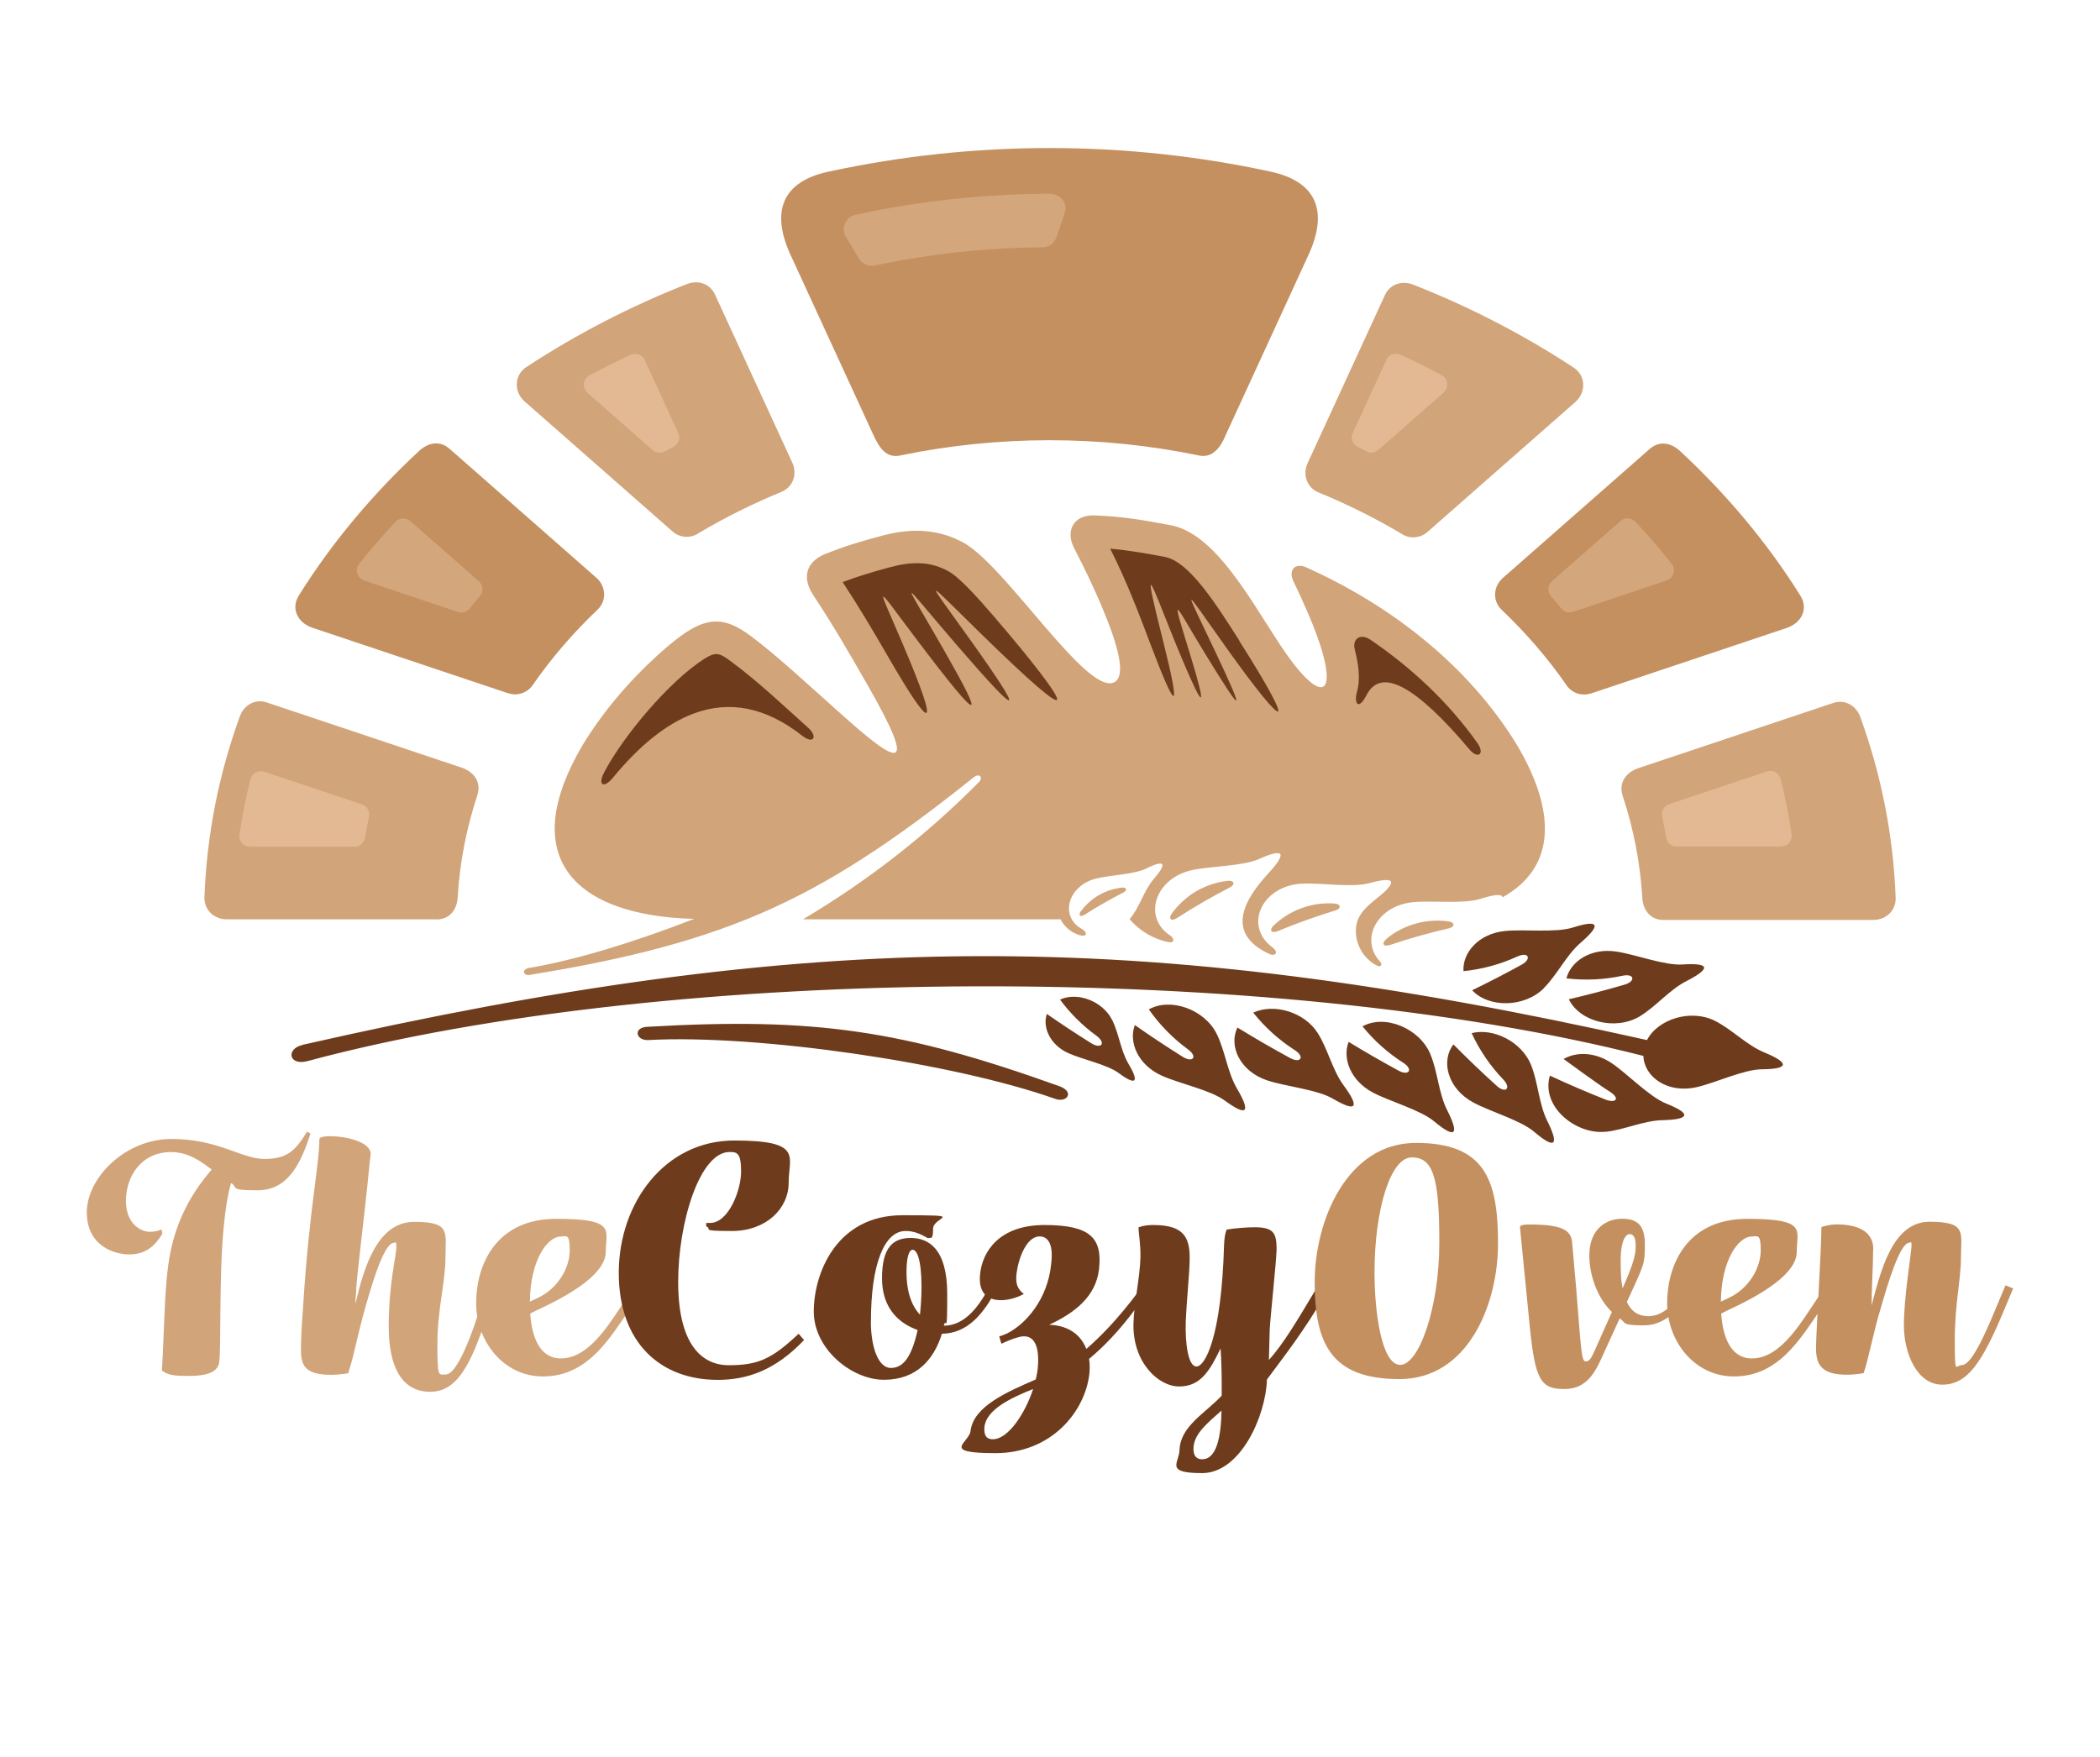 <?xml version="1.0" encoding="UTF-8"?>
<svg xmlns="http://www.w3.org/2000/svg" version="1.1" viewBox="0 0 2450 2050">
  <!-- Generator: Adobe Illustrator 29.0.1, SVG Export Plug-In . SVG Version: 2.1.0 Build 192)  -->
  <defs>
    <style>
      .st0, .st1 {
        fill: #c49060;
      }

      .st2 {
        fill: #d4a67b;
      }

      .st2, .st1, .st3, .st4, .st5 {
        fill-rule: evenodd;
      }

      .st3 {
        fill: #e3b994;
      }

      .st6 {
        fill: #d1a479;
      }

      .st4 {
        fill: #6e3c1c;
      }

      .st5 {
        fill: #d1a479;
      }

      .st7 {
        fill: #6e3c1c;
      }
    </style>
  </defs>
  <g id="Name_part_2">
    <g>
      <path class="st6" d="M247.2,1364.9c-13.4-10.3-27.7-20.6-47.9-20.6-34.5,0-52.4,28.6-52.4,56.8s18.8,36.2,27.3,36.2,11.6-1.8,14.3-2.7l.9,4.9c-10.3,17.5-22.4,24.2-38.9,24.2s-49.2-9.4-49.2-49.2,44.3-85.5,98.9-85.5,81.4,23.3,108.3,23.3,36.2-9.8,49.7-31.8l4,2.2c-11.6,36.2-26.8,66.2-61.8,66.2s-21.9-3.6-30.9-8.5c-4,14.8-6.3,29.1-8.5,51-5.8,60.4-2.7,144.1-5.4,158.9-2.2,11.6-16.1,15.2-35.4,15.2s-24.2-1.3-31.3-6.3c3.1-51,2.7-102,9.8-137.4,7.6-38,24.2-69.4,48.3-97.1Z"/>
      <path class="st6" d="M414.6,1521.5c10.3-43.9,26-95.8,68.9-95.8s36.2,12.5,36.2,41.6-9.4,60-9.4,100.7,1.3,35.8,9.8,35.8c13,0,30.9-45.6,44.3-91.7l2.7-8.9,10.3,1.3-3.1,9.4c-22.8,79.7-41.2,110.1-72.5,110.1s-48.3-26.4-48.3-76.1,8.9-82.8,8.9-92.2-1.3-5.4-3.1-5.4c-10.3,0-22.8,40.7-27.7,56.8-13.9,45.2-17.5,71.6-24.6,92.6-.4,1.3-.4,2.2-.9,2.7-7.6,1.3-14.3,1.8-20.1,1.8-31.8,0-34.9-12.5-34.9-30s1.8-38.9,2.7-52.4c7.2-112.8,18.8-162,18.8-192.9.9-2.7,7.6-3.1,13.4-3.1,17,0,46.1,6.3,46.5,20.6l-1.3,11.2c-6.3,66.2-15.7,134.3-15.7,150.4-.4,4.9-.9,8.9-.9,13.4Z"/>
      <path class="st6" d="M618.6,1532.7c1.8,27.7,11.2,52.4,35.8,52.4s44.3-22.4,62.2-48.8l17.9-26.8,9.4,4.9-18.8,27.3c-20.6,30-45.6,64.4-91.7,64.4s-77.9-41.2-77.9-85.5,22.8-98.4,93.5-98.4,57.7,13.4,57.7,38.5-39.4,49.2-80.1,68l-8.1,4ZM618.2,1518.8l8.5-4c24.6-11.2,38-35.8,38-55.9s-4-16.1-10.3-16.1c-16.1,0-35.8,28.2-36.2,76.1Z"/>
      <path class="st7" d="M938.1,1563.6c-34,35.8-67.1,46.5-100.7,46.5-67.1,0-115.5-43.4-115.5-124.9s53.7-154.4,134.7-154.4,63.5,18.8,63.5,49.2-26.4,56.4-66.2,56.4-21.5-2.2-30-5.4v-4h4.5c21.5,0,36.2-38,36.2-60s-4.9-22.8-13.4-22.8c-34.9,0-60,82.3-60,151.7s25.1,97.1,59.1,97.1,50.1-7.2,81.4-36.7l6.3,7.2Z"/>
      <path class="st7" d="M1016,1541.6c0,30.9,8.9,54.6,23.3,54.6s24.2-12.5,31.3-44.3c-20.6-7.2-41.6-24.2-41.6-60.4s13-47,33.6-47,42.5,12.5,42.5,65.3-1.3,25.5-4,37.1c25.1,0,42.1-23.7,54.1-47.4l7.2,4.9c-14.3,27.7-33.1,51.5-63.5,51.9-9.4,30.4-30,53.7-67.6,53.7s-81.9-35.8-81.9-79.7,26-112.3,103.4-112.3,35.8,1.3,35.8,15.7-2.7,9.4-5.8,11.2c-8.9-4.9-15.7-8.5-26.4-8.5-24.6,0-40.3,38.5-40.3,105.2ZM1073.3,1534c.9-9.4,1.8-19.7,1.8-31.8,0-34-5.8-43.9-10.3-43.9s-7.2,9.4-7.2,26c0,23.7,6.3,39.8,15.7,49.7Z"/>
      <path class="st7" d="M1270.6,1585.5c.9,5.8.9,11.6.4,17-4.9,44.7-44.3,93.1-109.6,93.1s-30.4-12.1-29.1-26c3.6-28.6,42.1-45.2,76.1-60,.9-4,1.8-8.1,2.2-12.1,2.7-25.1-3.1-43-22.8-37.1-4,.9-16.6,5.8-19.2,7.6l-.9-1.8-1.8-6.7v-.4c.9,0,1.3-.4,2.2-.4l6.7-2.7c22.4-11.2,47.4-40.3,51.5-80.6,3.6-28.2-6.7-32.7-13.4-32.7-15.2,0-24.6,25.1-26.9,43-1.8,13.4,2.2,19.2,8.5,24.2-8.5,4.5-17.9,7.2-26.8,7.2-14.3,0-26.9-7.2-24.2-30.9,2.7-25.5,21.9-56.8,75.2-56.8s67.6,15.2,63.5,51.5c-3.6,31.8-28.2,51-58.2,64.9,24.6.9,37.6,13.4,43.4,28.2,33.6-29.1,59.1-64.4,67.6-76.5l6.7,5.4c-6.3,9.4-33.6,51.9-71.2,82.8ZM1205.3,1620.8c-26.9,10.7-54.6,24.2-56.8,44.3-.9,10.7,3.1,14.3,9.8,14.3,17.9,0,37.6-30,47-58.6Z"/>
      <path class="st7" d="M1387.9,1471.8c-.4,17-3.6,47.4-4.5,69.4-.9,26,2.7,53.3,12.5,53.3s29.1-33.1,32.2-142.3c.4-7.2.9-12.5,3.1-17.5,10.7-1.8,25.1-2.7,33.6-2.7,20.6.4,24.6,6.3,24.6,26-.9,20.6-7.2,76.5-8.1,94.4l-.9,34.5c17-19.2,30.4-41.6,57.7-87.3l9.8,8.1c-28.2,47.9-47.4,71.6-69.8,102-1.3,42.5-30.9,109.2-75.6,109.2s-26.4-12.1-26.4-27.3c1.3-27.7,30-42.5,49.2-63.1v-13.4c0-13.9-.4-28.6-1.3-41.6-13,26.8-23.7,44.3-48.3,44.3s-54.6-28.6-53.3-73.8c.4-21.5,7.6-54.1,8.1-76.5.4-15.7-2.2-28.2-2.2-35.4,6.3-2.2,11.2-2.7,17.5-2.7,36.7,0,43,15.7,42.1,42.5ZM1402.7,1702.7c17,0,21.9-27.3,22.4-56.8-14.8,13.4-32.2,26.4-32.7,43.9-.4,8.9,3.6,13,10.3,13Z"/>
      <path class="st0" d="M1747.7,1450.8c0,72-35.4,158.4-115,158.4s-98.9-41.2-98.9-113.2,38-162.4,118.1-162.4,95.8,42.5,95.8,117.2ZM1603.6,1484.8c0,45.6,8.1,107.8,30,107.8s45.6-66.7,45.6-142.8-7.2-99.3-32.2-99.3-43.4,61.8-43.4,134.3Z"/>
      <path class="st0" d="M1880.6,1530.9c-17.5-16.6-26.4-43.9-26.4-65.8,0-33.1,21.9-43,38-43s26.8,5.8,26.8,29.5-.4,22.8-21,67.6c5.4,11.6,13.9,16.6,25.1,16.6,20.6,0,36.2-21,46.1-39.8l6.7,4.9c-12.5,21-30,45.6-57.7,45.6s-20.6-3.1-28.6-8.1l-18.8,41.2c-8.9,19.7-18.3,41.2-45.6,41.2s-34-9.8-40.3-71.2l-11.6-117.7c0-2.7,5.8-3.1,10.7-3.1,36.7,0,48.8,5.8,50.1,20.6l4.5,50.6c6.3,77.9,6.3,88.6,11.6,88.6s7.6-7.2,11.2-14.8l19.2-43ZM1893.1,1503.1c13.4-30.4,15.2-39.4,15.2-49.7s-3.1-13.4-7.2-13.4-10.3,7.2-10.3,30.4.9,23.7,2.2,32.7Z"/>
      <path class="st0" d="M2008.1,1532.7c1.8,27.7,11.2,52.4,35.8,52.4s44.3-22.4,62.2-48.8l17.9-26.8,9.4,4.9-18.8,27.3c-20.6,30-45.6,64.4-91.7,64.4s-77.9-41.2-77.9-85.5,22.8-98.4,93.5-98.4,57.7,13.4,57.7,38.5-39.4,49.2-80.1,68l-8.1,4ZM2007.7,1518.8l8.5-4c24.6-11.2,38-35.8,38-55.9s-4-16.1-10.3-16.1c-16.1,0-35.8,28.2-36.2,76.1Z"/>
      <path class="st0" d="M2185.3,1457.9c0,21-1.8,44.3-1.8,65.3,10.3-38,23.7-97.6,67.6-97.6s36.7,13,36.7,40.7-7.2,54.1-7.2,97.1.9,29.5,8.1,29.5,18.3-13.4,40.7-68.5l10.3-24.6,9,3.6-10.3,24.6c-26,62.2-43,87.7-72.5,87.7s-44.7-36.7-44.7-69.4,8.9-85.9,8.9-92.6-.9-3.6-2.7-3.6c-10.7,0-25.1,47.9-33.1,76.1-8.5,26.9-14.3,60-20.1,76.1-7.6,1.3-14.3,1.8-19.7,1.8-30,0-35.8-12.5-35.8-30.9s6.3-115.9,6.3-141.4c3.6-1.3,11.2-3.1,17.5-3.1,14.8,0,43,2.7,43,29.1Z"/>
    </g>
  </g>
  <g id="Layer_1">
    <g>
      <path id="Layer_71" data-name="Layer_7" class="st1" d="M593,809l-228.2-76.4c-7.3-2.4-13.2-6.8-16.7-12.4-4.5-7.1-5.1-16.2.5-25.3,39.2-62.7,87.1-119.4,141.3-169.6,5.2-4.5,11-7.3,16.9-7.8,6-.6,12.1,1.3,17.7,6.2l171.3,150.5c5.7,5,8.8,11.8,9,18.6.2,6.7-2.2,13.4-7.7,18.6-28,26.7-53.5,56-75.5,87.8-3,4.5-7.4,7.9-12.5,9.6-5,1.8-10.6,1.9-16.1.1h0ZM1856.1,809.2l228.2-76.4c7.2-2.4,13.2-6.8,16.7-12.4,4.5-7.1,5.1-16.2-.5-25.3-39.2-62.7-87.1-119.4-141.3-169.6-5.2-4.5-11-7.3-16.9-7.8-6-.6-12.1,1.3-17.7,6.2l-171.3,150.5c-5.6,5-8.8,11.8-9,18.6-.2,6.7,2.2,13.4,7.7,18.6,28,26.7,53.5,56,75.5,87.8,3,4.5,7.4,7.9,12.4,9.6,5,1.8,10.7,1.9,16.1.1h0ZM966.9,200.2c-27.7,5.9-44.4,17.7-51.5,34.1-7.3,16.8-4.5,38.3,6.9,63.1,60.5,131.7,92.6,201.5,96.3,209.4,3.3,7.1,7,14.5,12.3,19.5,5,4.7,11.4,7.1,20.2,5,114.1-23.5,232.7-23.5,346.8,0,7.6,1.8,14.3.2,20-4.9,4.6-4.1,8.6-10.3,12.1-18.8,0,0,32.2-70.1,96.6-210.2,11.4-24.8,14.2-46.4,6.9-63.1-7.1-16.3-23.8-28.2-51.5-34.1-169.1-36.6-345.8-36.6-514.9,0Z"/>
      <path id="Layer_61" data-name="Layer_6" class="st5" d="M509.1,1072.7h-244.9c-7.4,0-14.1-3-18.9-7.8-4.4-4.6-7-10.8-6.8-17.9,2.7-72.4,16.6-143.1,41.3-211.1,2.6-7.1,7.5-12.6,13.6-15.4,5.3-2.5,11.6-3,18-.8l227.4,76.1c7.4,2.5,13.4,7.1,16.7,13,3,5.4,3.8,11.9,1.4,19.1-12.7,38.5-20.6,78.5-22.9,119-.4,6.7-2.4,12.7-6,17.3-4.2,5.4-10.6,8.7-18.9,8.7h0ZM1665.3,620.8l172.8-151.9c6.4-5.7,9.5-13.7,8.9-21.5-.5-7.1-4.2-14-11.1-18.5-59.1-38.8-121.9-71.1-187.7-97-7.1-2.6-14.5-2.5-20.7.4-5,2.3-9.2,6.4-11.8,12.1l-90.3,196.4c-2.6,5.8-3,12.1-1.5,17.7,1.9,7,6.9,13,14.4,16.1,33,13.5,65.6,29.7,96.2,47.9,5,3.4,10.5,4.9,16.6,4.4,5.1-.5,10.1-2.5,14.2-6.1h0ZM1940.9,1073.4h245c7.4,0,14.1-2.9,18.9-7.8,4.4-4.6,7-10.8,6.8-18-2.7-72.4-16.6-143.1-41.3-211.1-2.6-7.1-7.5-12.6-13.7-15.4-5.3-2.5-11.6-3-18-.8l-227.4,76.1c-7.4,2.5-13.4,7.1-16.7,13-3,5.4-3.8,11.9-1.4,19.1,12.7,38.5,20.6,78.5,22.9,119,.4,6.7,2.4,12.7,6,17.3,4.2,5.4,10.6,8.7,18.9,8.7h0ZM784.7,620.2l-172.8-151.9c-6.4-5.7-9.5-13.7-8.9-21.5.5-7.1,4.2-14,11.1-18.5,59.1-38.8,121.9-71.1,187.7-97,7.1-2.6,14.5-2.5,20.6.4,5,2.3,9.2,6.4,11.8,12.1l90.3,196.4c2.6,5.8,3,12.1,1.5,17.7-1.9,7-6.9,13-14.4,16.1-33,13.5-65.6,29.7-96.2,47.9-5.1,3.4-10.5,4.9-16.6,4.4-5.1-.5-10-2.5-14.2-6.1Z"/>
      <path id="Layer_51" data-name="Layer_5" class="st2" d="M534.3,714.1l-109-36.5c-4.4-1.5-7.6-5-8.6-9-.9-3.5-.3-7.3,2.3-10.6,13.3-16.9,27.5-33.2,42.2-48.9,2.4-2.4,5.3-3.8,8.3-4.1,3.2-.3,6.4.6,9.2,3l79.6,69.9c2.6,2.2,4.2,5.3,4.5,8.4.4,3.2-.6,6.6-2.9,9.3-3.9,4.6-7.7,9.2-11.5,13.9-1.5,2-3.6,3.6-5.9,4.4-2.6,1-5.5,1.1-8.2.2h0ZM1835,714l109-36.5c4.4-1.5,7.6-5,8.6-9,.9-3.5.3-7.3-2.3-10.6-13.3-16.9-27.5-33.2-42.2-48.9-2.4-2.4-5.3-3.8-8.3-4.1-3.2-.3-6.4.6-9.2,3l-79.6,69.9c-2.6,2.2-4.2,5.3-4.5,8.4-.4,3.2.6,6.6,2.9,9.3,3.9,4.6,7.7,9.2,11.5,13.9,1.5,2,3.6,3.5,5.9,4.4,2.6,1,5.5,1.1,8.2.1h0ZM987,276.9c-3.3-5.4-3.3-11.7-.9-16.8,2.2-4.6,6.4-8.3,12-9.5,74.7-16.1,149.4-24.2,225.8-24.6,6,0,11.3,2.2,14.8,5.9,4,4.2,5.6,10.2,3.4,17l-9.2,26.9c-1.3,3.7-3.3,6.8-5.9,9-2.8,2.4-6.4,3.8-10.7,3.8-65.9.5-130.1,7.5-194.7,21-3.5.7-6.9.6-10-.4-3.8-1.2-7-3.6-9.4-7.4-5.1-8.4-10.1-16.7-15.2-25.1Z"/>
      <path id="Layer_41" data-name="Layer_4" class="st3" d="M784.8,522l-8.5,4.4c-2.6,1.6-5.6,2.2-8.5,1.8-2.3-.3-4.5-1.3-6.4-3l-75.8-66.7c-3.7-3.2-5.1-7.9-4.2-12.1.7-3.4,2.8-6.6,6.4-8.5,15.7-8.3,31.5-16.3,47.6-23.8,3.7-1.4,7.6-1.5,10.8-.1,2.5,1.1,4.6,3.1,6,6.1l38.9,84.7c1.4,2.8,1.7,5.5,1.2,8-.7,3.8-3.4,7.1-7.5,9.2h0ZM413.5,988h-120.9c-4.3,0-7.8-1.5-10.1-4-2.5-2.7-3.6-6.5-3-11.1,3.1-21.1,7.3-42.2,12.5-62.9,1.1-4,3.3-7,6.2-8.7,2.9-1.6,6.5-2,10.5-.7l113.2,37.9c2.5.7,4.6,2.2,6.1,4.1,2.2,2.8,3.3,6.5,2.5,10.3-1.6,7.9-3.2,15.7-4.5,23.7-.5,2.8-1.6,5.3-3.2,7.3-2.1,2.5-5.2,4.1-9.2,4.1h0ZM1584.7,521.8l8.5,4.4c2.5,1.6,5.6,2.2,8.5,1.8,2.3-.3,4.5-1.3,6.4-3l75.9-66.7c3.7-3.2,5.1-7.9,4.2-12.1-.7-3.4-2.8-6.6-6.4-8.5-15.7-8.3-31.5-16.3-47.6-23.8-3.7-1.4-7.6-1.5-10.8-.1-2.5,1.1-4.6,3.1-6,6.1l-38.9,84.7c-1.4,2.8-1.7,5.5-1.2,8,.7,3.8,3.4,7.2,7.5,9.2h0ZM1956.1,987.7h120.9c4.3,0,7.8-1.5,10.1-4,2.5-2.7,3.6-6.5,3-11.1-3.1-21.1-7.3-42.2-12.5-62.9-1.1-4-3.3-7-6.2-8.7-2.9-1.6-6.5-2-10.5-.7l-113.2,37.9c-2.5.7-4.6,2.2-6.1,4.1-2.2,2.8-3.3,6.6-2.5,10.3,1.7,7.9,3.2,15.7,4.5,23.7.5,2.8,1.6,5.3,3.2,7.3,2.1,2.5,5.2,4.1,9.2,4.1Z"/>
      <path id="Layer_31" data-name="Layer_3" class="st5" d="M937.4,1072.7h299.9c4.5,8.7,12.3,15.4,21.9,18.4,4.3,1.4,6.9.7,7.5-.9.6-1.6-.9-4.2-5-6.5-10.3-5.8-16.1-16.1-14.2-28.2,2.1-13,13.1-25.8,31.4-30.4,16.6-4.1,44.2-4.7,58.4-11.7,11.4-5.6,17.3-6.9,18.6-4.8,1.4,2.2-2.3,8.3-9.9,17.1-11.9,13.9-16.5,33.6-28.2,46.8,11.6,13.5,27.3,22.9,44.6,26.7,4,.9,6-.1,6.4-1.8.4-1.7-1-4.2-4-6.1-14.8-9.7-21.3-26.9-14.5-44.3,5.6-14.4,19.9-27.4,40.8-31.8,22.1-4.7,58.8-4.4,77.8-12.9,15.3-6.9,23.2-8.3,24.8-5.5,1.7,3-3.4,10.9-13.9,22.2-13.2,14.3-27.5,32.9-29.8,51-2,15.9,5.4,31.5,31.3,43.3,4,1.8,6.6.3,7.2-1,.8-1.7-1-4.7-4.5-7.3-15.6-11.5-20.8-30.5-11.3-47.8,7.6-13.8,23.9-24.9,45.9-26.1,22.6-1.2,58.8,4.9,78.9-.6,16.2-4.4,24.2-4.6,25.4-1.6,1.2,3.3-5,10.2-17.2,19.8-15.2,12.1-25.7,22.7-23.6,42.4,1.6,14.6,10.2,28,23.7,35.3,2.7,1.5,4.8,1.2,5.5,0,.6-1.1.2-2.9-1.6-4.8-11.4-12.3-13.2-29.3-4.1-44.2,9.1-14.9,25.7-23,42.9-24.7,22.6-2.2,58.8,2.4,78.8-3.9,2.6-.8,25.3-8.4,25.5-1.7,30.1-16.7,48.2-41.8,49.5-76,1.1-27.8-8.8-61.7-32.4-101.7-57-93.2-147.4-163.2-246.3-207.5-6-2.7-11.2-2-14.1.9-3,3-3.8,8.4-.7,15,8.3,17.5,16.6,35.6,23.3,52.4,15.8,40,19.2,64.6,12.5,70.4-6.9,6-24.8-8.5-50.6-47.4-20-30.2-41.4-67.3-65.4-95.9-18.7-22.3-39.1-39.5-61.6-44.2-34.3-6.5-55.4-10.2-89.8-11.7-10.9-.4-19.1,3-23.8,9-5.6,7.2-6.2,18,0,29.7,10.8,21,22,43.4,34.5,73.7,16.2,39.1,26.1,74.6,12.4,82.1-13.3,7.3-37.9-15.6-65.6-46.7-38.1-42.6-82.1-100.6-111.2-116.3-26.6-14.3-56.7-17.8-93.3-8.1-26.4,7-44,12.3-67.1,21.5-10.8,4.3-17.7,10.8-20.4,18.7-2.9,8.5-1,18.6,5.9,29.1,24.3,36.9,42.1,67.7,64.1,106.2,28.9,50.5,37.3,72.8,32.5,77.3-6.1,5.7-33.3-17-66.7-46.9-32.9-29.3-71.8-65.6-102.5-88.5-16.8-12.5-30.7-18.4-45.5-16.7-17.7,2-36.7,14.8-64,39.7-34.4,31.4-63.7,66.4-86.8,104.2-37.6,63.9-40.6,111.8-19.2,145.1,23.9,37.2,78.5,55.9,149.3,57.7-70.4,27.4-138.6,48.2-192.8,57.3-4.2.7-6,3.1-5.6,5.2.4,1.9,2.8,3.5,7,2.8,92-15.1,183.1-34.6,268.7-71.5,81.4-35.1,155.3-84.1,249-159.1,3.3-2.6,6.1-2.5,7.4-1.1,1.4,1.4,1.2,4.2-1.3,6.7-61.3,61.9-130.2,115.6-204.9,159.9h0ZM1261.2,1063.1c4.9-6.6,10.9-12.3,17.7-16.7,8.9-5.8,19.2-9.5,30-10.7,2.8-.3,4.5.5,4.8,1.7.3,1.1-.6,2.7-2.9,3.9-15.5,7.9-30.5,16.6-45.2,25.9-2.8,1.8-4.9,1.9-5.7,1-.8-.9-.5-2.8,1.2-5.2h0ZM1367.5,1065.4c6.9-9.4,15.5-17.4,25.1-23.6,11.9-7.6,25.5-12.4,39.8-14,3.9-.4,6.1.7,6.6,2.3.4,1.6-.8,3.7-4,5.3-21,10.9-41.6,22.7-61.5,35.6-3.9,2.5-6.6,2.6-7.7,1.4-1.1-1.2-.7-3.9,1.7-7.1h0ZM1486.3,1079.6c8.4-7.9,18.1-14.2,28.5-18.5,13.2-5.4,27.6-7.9,42.1-6.8,3.9.3,5.9,1.8,6.1,3.5.1,1.6-1.5,3.5-4.9,4.5-22.7,6.9-45,14.9-66.9,24-4.2,1.8-7,1.4-7.9,0-.9-1.4,0-3.9,2.9-6.7h0ZM1617.6,1095.4c9.3-7.7,20-13.4,31.3-16.9,13.1-4.1,27.1-5.3,41-3.4,3.8.5,5.8,2.2,5.8,3.9,0,1.6-1.7,3.4-5.2,4.2-23.1,5.3-45.9,11.7-68.4,19.3-4.4,1.5-7.1.9-7.8-.5-.8-1.5.3-3.9,3.4-6.5Z"/>
      <path id="Layer_21" data-name="Layer_2" class="st4" d="M943.4,849.7c-28.9-26-58.4-54-89.5-77.1-6.4-4.8-10.8-7.9-15-9-4.8-1.2-9.6.3-17.3,5.2-41.2,26.4-94.5,90.1-116.7,132.3-3.9,7.4-4.1,12.3-2,13.7,2.2,1.5,6.8-.7,12.4-7.6,31.3-38,62.6-62.8,93.7-74.5,42.5-15.9,84.8-7.3,126.9,25.8,6.3,4.9,10.6,5.4,12.4,3.6,2.1-2.1.7-7.4-5.1-12.6h0ZM1161.6,721.6c-22-25.6-42.7-48.4-55.6-55.3-9-4.9-18.5-7.9-28.6-8.8-13.7-1.3-26.8,1.1-40,4.6-18.5,5-36.4,10.3-54.3,17.1,18.1,27.6,35,55.9,51.5,84.5,26.2,45.4,41.6,68.2,45.8,68.2,4.5,0-4.2-26.4-26.7-79.3-15.6-36.7-24.5-55.3-23.1-56.3,1.3-1,12.5,14.9,36.7,47,40.9,54.3,62.9,81,65.8,79.2,2.3-1.5-7.2-20.7-28.5-58.1-27.2-47.8-42.1-71.5-41-72.4,1.1-.9,17.9,20.4,54.2,62.5,36,41.7,57.2,64.3,59.4,62.5,2-1.7-11.8-23.5-44.6-69.5-27.6-38.6-41.7-57.3-40.5-58.2,1.2-.8,17.7,16.2,51.4,49.2,61.7,60.3,86.4,80.6,89.5,78.2,4.3-3.4-33.4-50.9-71.4-95h0ZM1446.1,747.8c-27.4-43.1-58.3-91.8-86.3-97.8-21.5-4.1-42.8-7.9-64.6-9.8,18.6,36.8,32.7,73.3,47.1,111.7,15,39.7,24.1,60.3,26.7,60.2,2.6-.2-1.2-20.9-12-63.9-11.8-46.7-15.6-64.9-14.3-65.7,2.2-1.2,18.1,43.1,36.2,86,12.7,30.1,20.3,45.9,22,45.2,1.6-.7-2-16-11.7-47.7-11.5-37.4-16.6-53.7-15.1-54.4,1.7-.8,12.6,19.8,33,53,21.2,34.5,33.5,53.6,35.1,52.7,1.4-.8-6-18.2-23.8-55.7-19.4-40.9-29.4-60.8-28.4-61.7,1.1-.9,13.9,18.2,40.3,55.3,37.5,52.6,58.1,77,60.8,74.9,2.7-2.1-12.1-30-45.2-82.2h0ZM1723.9,867.4c-33.5-47.6-77.2-88.4-125.3-121.1-5.5-3.7-10.8-4.1-14.3-1.9-3.6,2.2-5.4,7-3.7,13.6,3.9,15.6,7,33.1,2.6,49-2.1,7.6-1.4,13.5,1.1,14.5,2.2.8,5.7-2,10.1-10.6,16.8-32.5,56.9-11.2,120.1,63.7,4.7,5.6,9.2,7,11.4,5.5,2.4-1.6,2.4-6.3-2-12.7Z"/>
      <path id="Layer_11" data-name="Layer_1" class="st4" d="M352.8,1219.2c298-67.7,541.3-102.3,783.8-103.5,244-1.2,487.3,31.3,784.9,97.9,13-25,51.7-36.4,79.4-22.4,19.9,10.1,36.9,28.3,57.2,36.7,14.3,5.9,22.2,10.9,21.9,14.4-.3,3.3-8,5.3-24.8,5.4-20.8.2-53.9,15.9-76,20.9-34.1,7.7-61.2-12.4-61.9-36.5-216.2-55.1-498.8-82.1-780.6-81.2-282.8.9-564.7,30-777.8,87.2-10.7,2.9-17.1-.4-18.5-5-1.6-5,2.5-11.6,12.6-13.8h0ZM755.4,1198.1c-8.2.4-11.6,4-11.5,7.7.1,4.1,4.8,8.2,12.5,7.8,62.7-3.5,152,3.1,240.5,15.9,87.5,12.7,174.3,31.5,234.1,52.7,7.2,2.6,13.2.3,14.7-3.5,1.4-3.5-1.2-8.3-10.4-11.5-91.3-32.7-162.1-52.7-234.6-63.2-72.9-10.6-147.1-11.5-245.3-5.9h0ZM1297.5,1190.2c-10.8-21.9-40.6-33.3-60.8-23.8,11.9,16.1,26.2,30.3,42.4,42.1,5.8,4.2,7.3,8.3,5.9,10.3-1.4,2.1-5.8,2.2-11.7-1.4-17.6-11-35-22.5-52-34.3-5.2,15.5,3.5,36.1,25.4,45.9,16.4,7.3,45,13.2,58.3,23,10.7,7.9,16.6,10.4,18.4,8.4,1.8-2.1-.8-9-7.1-19.6-8.8-15-10.9-34.7-18.7-50.6h0ZM1419.5,1206.4c-14.2-28.6-53.8-42.8-79.2-28.6,12.5,17.9,28,33.7,45.6,46.6,5.8,4.2,7.3,8.3,5.9,10.3-1.4,2.1-5.8,2.2-11.7-1.4-19-11.9-37.7-24.3-56.1-37.2-7.5,19.6,3.3,46.4,31.5,59.1,20.7,9.3,56.5,16.6,73.4,29,13.5,9.9,20.9,13,23.1,10.6,2.3-2.6-1-11.3-8.9-24.7-11.1-18.9-13.7-43.7-23.6-63.7h0ZM1537.4,1205.5c-15.6-24.7-51.1-35.1-75.3-23.9,13.6,17.1,30,31.9,48.4,43.7,6.1,3.9,7.8,7.8,6.5,10-1.3,2.2-5.7,2.6-11.8-.7-20.8-11.3-41.3-23.2-61.5-35.6-10.5,21,2.5,51.1,35.1,61.8,21.5,7,58.1,10.6,76,21.1,14.5,8.5,22.2,10.8,24.1,8.1,2-2.8-2.2-11.2-11.4-23.6-13-17.7-18.2-42-30.1-60.9h0ZM1668.8,1230.1c-12.6-30.2-53-47-79.2-32.5,13.4,16.6,29.4,30.9,47.4,42.4,6.1,3.9,7.8,7.8,6.5,10-1.3,2.2-5.7,2.6-11.8-.7-19.7-10.7-39.1-21.9-58.3-33.6-7.4,19,1.9,45.2,28.4,59.2,20,10.5,55.4,20.2,71.4,33.6,12.9,10.8,20.1,14.3,22.4,12,2.5-2.4-.3-11.4-7.3-25.2-9.9-19.6-10.9-44.5-19.5-65.1h0ZM1786.2,1242.5c-10.9-26.8-43.7-43.4-69.3-37,9.2,19.9,21.6,38.1,36.7,53.9,5,5.2,5.7,9.4,4,11.2-1.8,1.8-6.1,1.2-11.3-3.5-17.3-15.6-34.2-31.8-50.6-48.4-14.7,18.7-7.4,51.2,23.1,67.7,19.9,10.8,55.2,20.7,71,34.2,12.8,10.9,19.9,14.5,22.3,12.2,2.5-2.4-.2-11.4-7.1-25.2-9.7-19.7-10.5-44.6-18.9-65.3h0ZM1801.1,1153c15.8-15.8,26.2-38.4,42.8-52.8,11.7-10.1,17.7-17.3,16.3-20.5-1.3-3-9.3-2.5-25.3,2.6-19.8,6.3-56.3,1.8-78.8,4-31.2,3-50.1,25.6-48.7,46.9,21.8-2.2,43-8,62.9-17.1,6.5-3,10.8-2.3,11.9,0,1.1,2.3-.9,6.2-6.9,9.5-19,10.5-38.3,20.4-57.8,29.9,19.7,21,61.3,20,83.6-2.3h0ZM1872.7,1320.7c22.2-2.2,44.6-13.1,66.6-13.6,15.5-.4,24.6-2.1,25.6-5.5.9-3.2-5.6-7.8-21.2-14-19.3-7.7-44.6-34.3-63.3-47-19.9-13.4-41.6-13.4-56.2-4.9,0,0,43.3,31.7,52.2,37,7.8,4.7,9.9,8.6,8.4,10.5-1.4,1.9-5.9,2.1-11.5-.1-22-8.7-43.6-18-65.1-28-10.7,36.5,30.6,68.8,64.4,65.5h0ZM1913.1,1185.9c19.1-11.6,34.6-31,54.2-41,13.8-7,21.3-12.6,20.8-16-.5-3.2-8.4-4.6-25.2-3.5-20.8,1.4-55-11.8-77.4-15.1-29.8-4.4-52.9,11.5-58,31.3,21.7,2.6,43.8,1.6,65.2-3,7-1.5,11,0,11.6,2.5.6,2.5-2.2,5.8-8.9,7.8-21.5,6.3-43.2,12-65.1,17.1,13,26.7,55,36.7,82.8,19.9Z"/>
    </g>
  </g>
</svg>